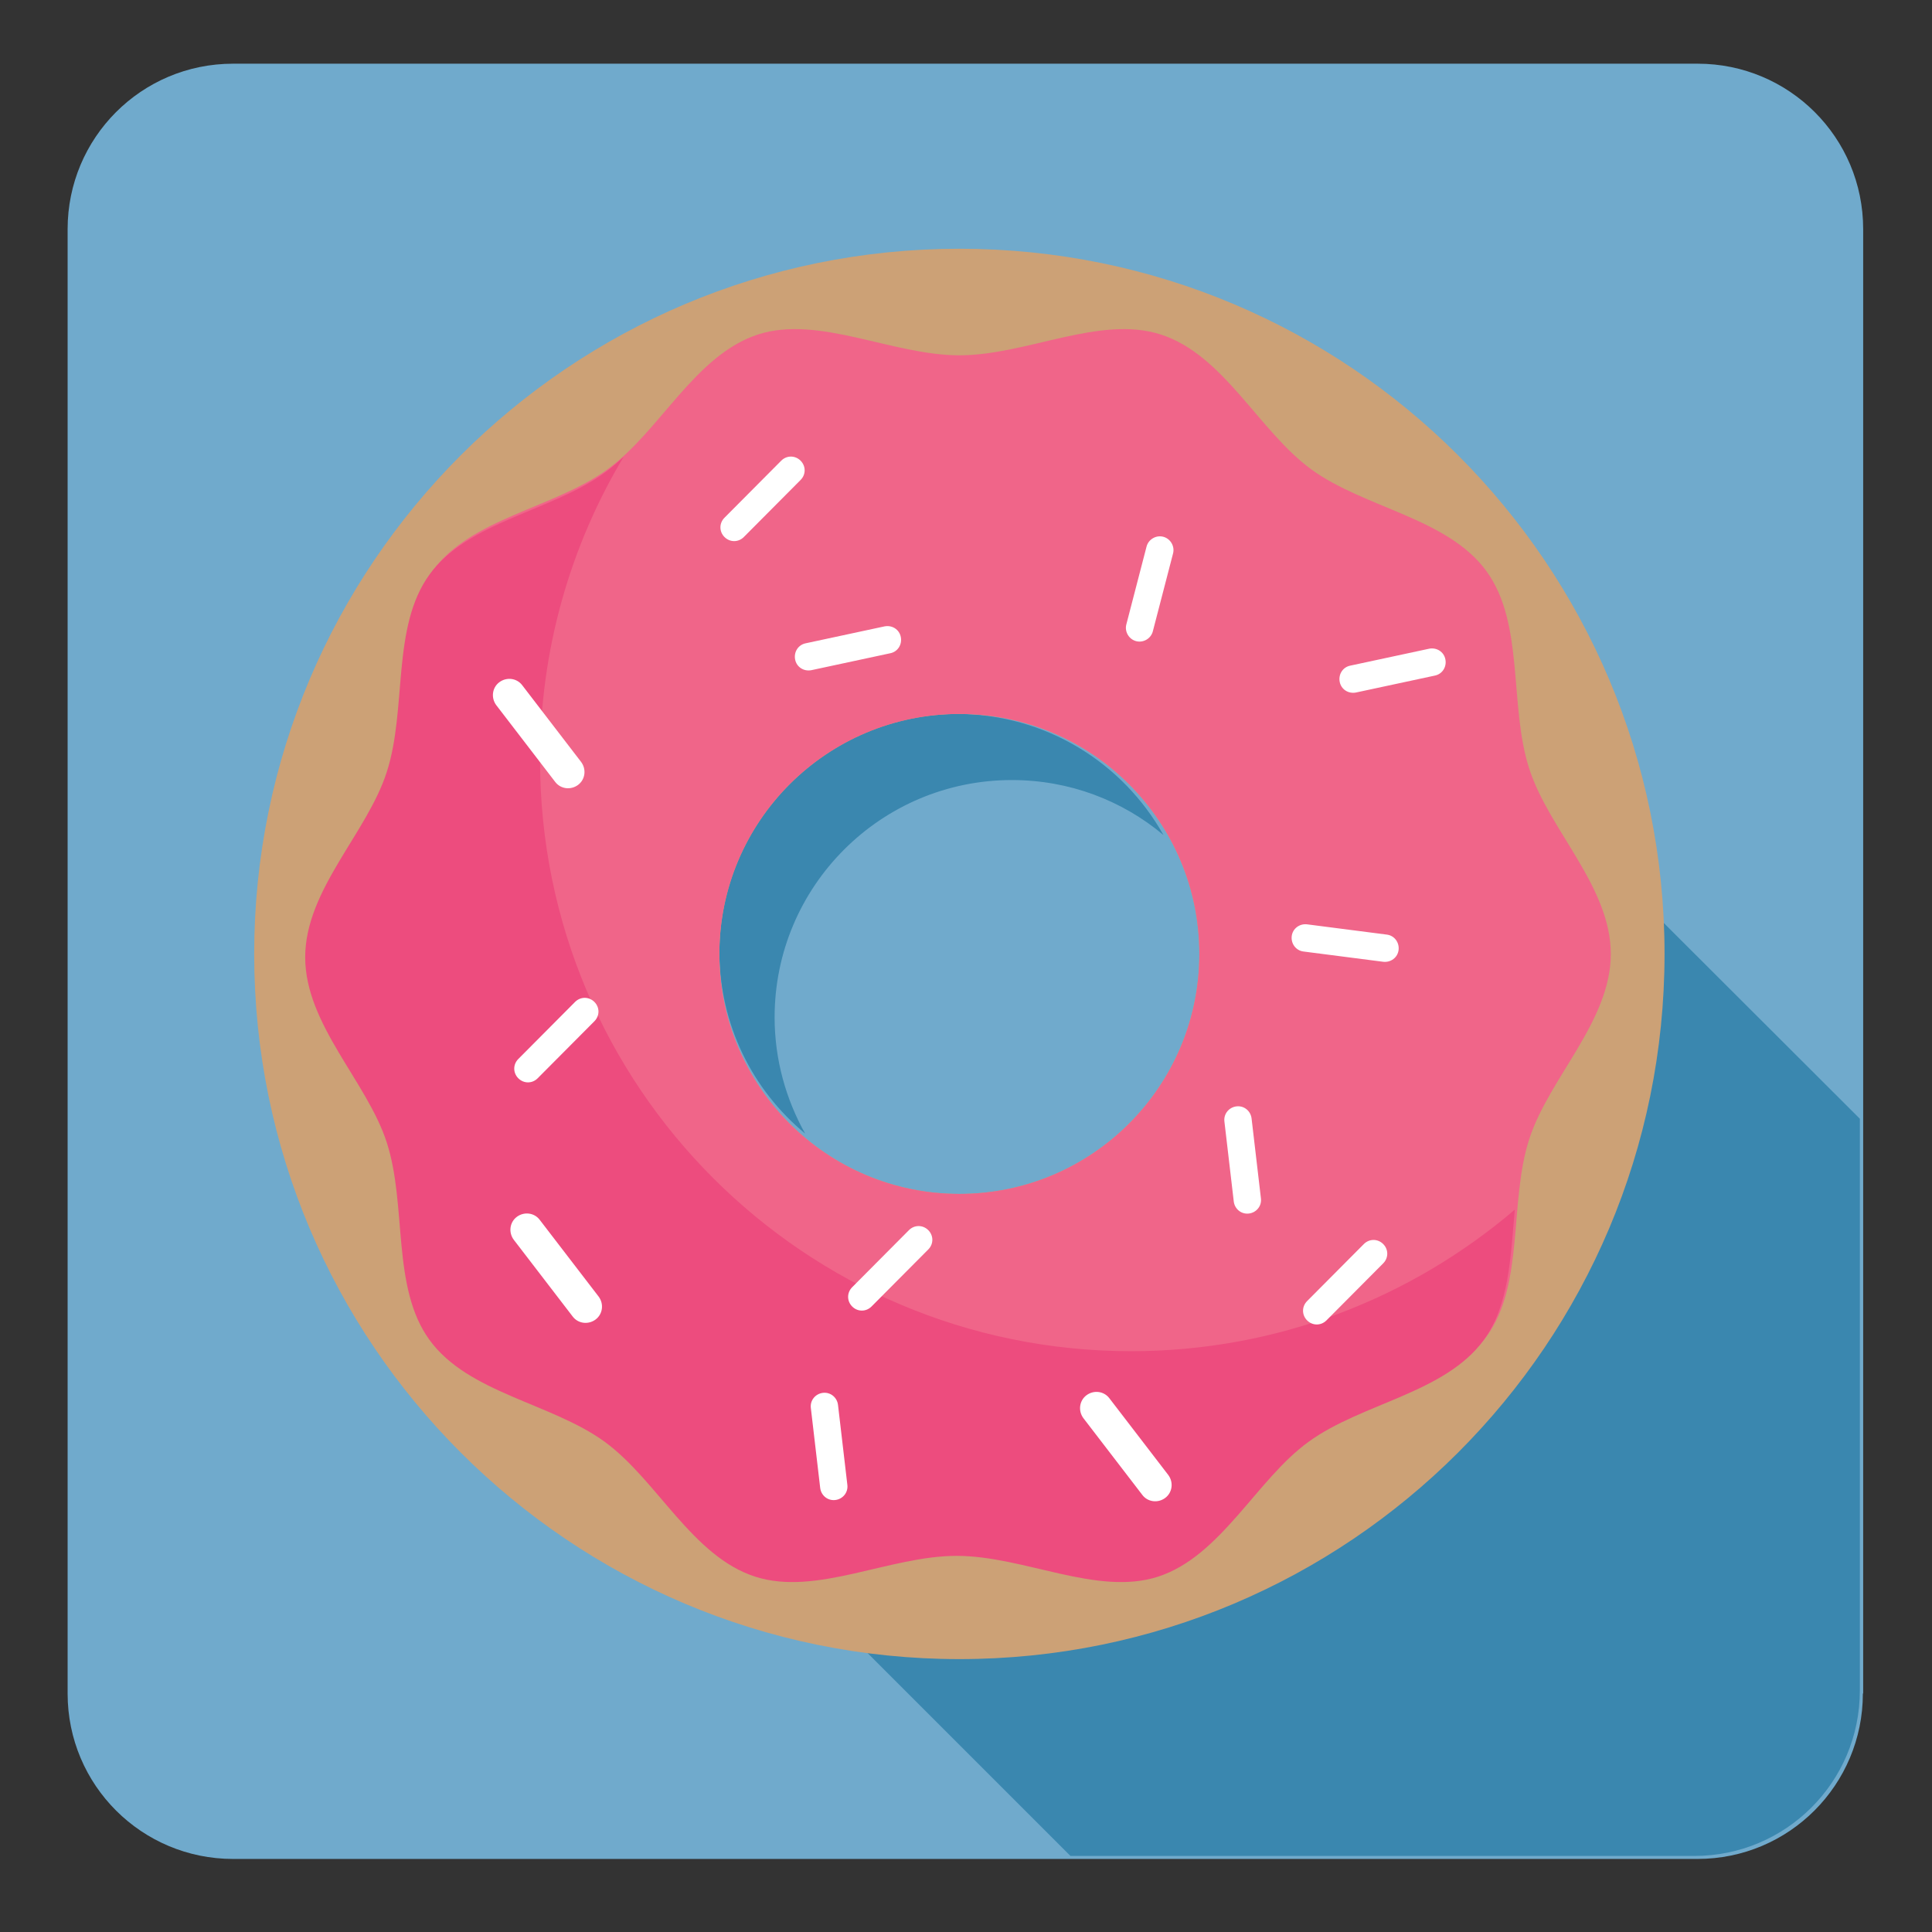 <?xml version="1.0" encoding="utf-8"?>
<!-- Generator: Adobe Illustrator 17.1.0, SVG Export Plug-In . SVG Version: 6.00 Build 0)  -->
<!DOCTYPE svg PUBLIC "-//W3C//DTD SVG 1.1//EN" "http://www.w3.org/Graphics/SVG/1.1/DTD/svg11.dtd">
<svg version="1.1" id="Layer_1" xmlns="http://www.w3.org/2000/svg" xmlns:xlink="http://www.w3.org/1999/xlink" x="0px" y="0px"
	 viewBox="0 0 640 640" style="enable-background:new 0 0 640 640;" xml:space="preserve">
<rect x="0" y="0" width="640" height="640" fill="#333333" stroke="none"/>
<style type="text/css">
	.st0{fill:#70AACC;}
	.st1{fill:#3A87AF;}
	.st2{fill:#FFFFFF;}
	.st3{fill:#CCA176;}
	.st4{fill:#F06589;}
	.st5{fill:#ED4C7E;}
	.st6{fill:#B48868;}
	.st7{fill:#745639;}
	.st8{fill:#A47D5F;}
	.st9{fill:#3F2C1E;}
	.st10{fill:#332317;}
	.st11{fill:#9E3B2E;}
</style>
<path class="st0" d="M617.1,561c0,30.2-24.4,54.8-54.8,54.8H77.2c-30.2,0-54.8-24.4-54.8-54.8V75.9c0-30.2,24.4-54.8,54.8-54.8
	h485.2c30.2,0,54.8,24.4,54.8,54.8V561H617.1z"/>
<path class="st1" d="M549.8,304.4c0,0,10,100-73.3,175.7s-194.9,61.7-194.9,61.7l73,73h206.7c30.2,0,54.8-24.4,54.8-54.8V370.6
	L549.8,304.4z"/>
<path class="st1" d="M256.6,337c0-43.4,35.2-78.6,78.6-78.6c19.1,0,36.6,6.8,50.2,18.2c-13.4-23.9-39-40.1-68.5-40.1
	c-43.4,0-78.6,35.2-78.6,78.6c0,24.3,11,46,28.4,60.4C260.4,364.2,256.6,351.1,256.6,337z"/>
<path class="st2" d="M-471.2,142.4c2.2-1.6,5.3-1,6.9,1.2l0,0c1.6,2.2,1,5.3-1.2,6.9l-23.8,16.6c-2.2,1.6-5.3,1-6.9-1.2l0,0
	c-1.6-2.2-1-5.3,1.2-6.9L-471.2,142.4z"/>
<path class="st3" d="M317.8,82.4C188.8,82.4,84.2,187,84.2,316s104.6,233.6,233.6,233.6S551.4,445.1,551.4,316
	S446.8,82.4,317.8,82.4z M317.8,395.5c-43.9,0-79.5-35.6-79.5-79.5s35.6-79.5,79.5-79.5s79.5,35.6,79.5,79.5
	S361.7,395.5,317.8,395.5z"/>
<path class="st4" d="M506.6,254.7c-6.8-20.9-1.5-48.1-14.2-65.5c-12.8-17.6-40.4-20.9-58-33.7c-17.4-12.7-29-38-49.9-44.7
	c-20.2-6.5-44.4,6.9-66.7,6.9c-22.3,0-46.5-13.4-66.7-6.9c-20.9,6.8-32.5,32.1-49.9,44.7c-17.6,12.8-45.2,16.1-58,33.7
	c-12.7,17.4-7.4,44.6-14.2,65.5c-6.5,20.2-27,39-27,61.3s20.5,41.2,27,61.3c6.8,20.9,1.5,48.1,14.2,65.5
	c12.8,17.6,40.4,20.9,58,33.7c17.4,12.7,29,38,49.9,44.7c20.2,6.5,44.4-6.9,66.7-6.9c22.3,0,46.5,13.4,66.7,6.9
	c20.9-6.8,32.5-32.1,49.9-44.7c17.6-12.8,45.2-16.1,58-33.7c12.7-17.4,7.4-44.6,14.2-65.5c6.5-20.2,27-39,27-61.3
	S513.1,274.9,506.6,254.7z M317.8,395.5c-43.9,0-79.5-35.6-79.5-79.5s35.6-79.5,79.5-79.5s79.5,35.6,79.5,79.5
	S361.7,395.5,317.8,395.5z"/>
<path class="st5" d="M374.7,447.6c-108.2,0-195.8-87.7-195.8-195.8c0-36.7,10.1-71.1,27.7-100.5c-2,1.9-4.1,3.7-6.3,5.3
	c-17.6,12.8-45.2,16.1-58,33.7c-12.7,17.4-7.4,44.6-14.2,65.5c-6.5,20.2-27,39-27,61.3c0,22.3,20.5,41.2,27,61.3
	c6.8,20.9,1.5,48.1,14.2,65.5c12.8,17.6,40.4,20.9,58,33.7c17.4,12.7,29,38,49.9,44.7c20.2,6.5,44.4-6.9,66.7-6.9
	c22.3,0,46.5,13.4,66.7,6.9c20.9-6.8,32.5-32.1,49.9-44.7c17.6-12.8,45.2-16.1,58-33.7c8.5-11.6,8.9-27.7,10.3-43.2
	C467.6,429.9,423.2,447.6,374.7,447.6z"/>
<g>
	<path class="st2" d="M192.5,252.4c1.8,2.4,1.4,5.8-1,7.6l0,0c-2.4,1.8-5.8,1.4-7.6-1l-19.5-25.4c-1.8-2.4-1.4-5.8,1-7.6l0,0
		c2.4-1.8,5.8-1.4,7.6,1L192.5,252.4z"/>
	<path class="st2" d="M198.3,429.5c1.8,2.4,1.4,5.8-1,7.6l0,0c-2.4,1.8-5.8,1.4-7.6-1l-19.5-25.4c-1.8-2.4-1.4-5.8,1-7.6l0,0
		c2.4-1.8,5.8-1.4,7.6,1L198.3,429.5z"/>
	<path class="st2" d="M387,488.6c1.8,2.4,1.4,5.8-1,7.6l0,0c-2.4,1.8-5.8,1.4-7.6-1l-19.5-25.4c-1.8-2.4-1.4-5.8,1-7.6l0,0
		c2.4-1.8,5.8-1.4,7.6,1L387,488.6z"/>
	<path class="st2" d="M473.4,214.9c2.5-0.5,4.9,1,5.4,3.5l0,0c0.5,2.5-1,4.9-3.5,5.4l-26.1,5.6c-2.5,0.5-4.9-1-5.4-3.5l0,0
		c-0.5-2.5,1-4.9,3.5-5.4L473.4,214.9z"/>
	<path class="st2" d="M293,207.5c2.5-0.5,4.9,1,5.4,3.5l0,0c0.5,2.5-1,4.9-3.5,5.4l-26.1,5.6c-2.5,0.5-4.9-1-5.4-3.5l0,0
		c-0.5-2.5,1-4.9,3.5-5.4L293,207.5z"/>
	<path class="st2" d="M381.9,209.1c-0.6,2.4-3.1,3.9-5.5,3.3l0,0c-2.4-0.6-3.9-3.1-3.3-5.5l6.7-25.8c0.6-2.4,3.1-3.9,5.5-3.3l0,0
		c2.4,0.6,3.9,3.1,3.3,5.5L381.9,209.1z"/>
	<path class="st2" d="M439.4,437.4c-1.8,1.8-4.6,1.8-6.4,0l0,0c-1.8-1.8-1.8-4.6,0-6.4l18.8-18.9c1.8-1.8,4.6-1.8,6.4,0l0,0
		c1.8,1.8,1.8,4.6,0,6.4L439.4,437.4z"/>
	<path class="st2" d="M288.7,432.8c-1.8,1.8-4.6,1.8-6.4,0l0,0c-1.8-1.8-1.8-4.6,0-6.4l18.8-18.9c1.8-1.8,4.6-1.8,6.4,0l0,0
		c1.8,1.8,1.8,4.6,0,6.4L288.7,432.8z"/>
	<path class="st2" d="M280.7,491.9c0.3,2.5-1.5,4.7-4,5l0,0c-2.5,0.3-4.7-1.5-5-4l-3.1-26.5c-0.3-2.5,1.5-4.7,4-5l0,0
		c2.5-0.3,4.7,1.5,5,4L280.7,491.9z"/>
	<path class="st2" d="M417.7,397c0.3,2.5-1.5,4.7-4,5l0,0c-2.5,0.3-4.7-1.5-5-4l-3.1-26.5c-0.3-2.5,1.5-4.7,4-5l0,0
		c2.5-0.3,4.7,1.5,5,4L417.7,397z"/>
	<path class="st2" d="M178.1,357.2c-1.8,1.8-4.6,1.8-6.4,0l0,0c-1.8-1.8-1.8-4.6,0-6.4l18.8-18.9c1.8-1.8,4.6-1.8,6.4,0l0,0
		c1.8,1.8,1.8,4.6,0,6.4L178.1,357.2z"/>
	<path class="st2" d="M246.4,177.9c-1.8,1.8-4.6,1.8-6.4,0l0,0c-1.8-1.8-1.8-4.6,0-6.4l18.8-18.9c1.8-1.8,4.6-1.8,6.4,0l0,0
		c1.8,1.8,1.8,4.6,0,6.4L246.4,177.9z"/>
	<path class="st2" d="M431.8,315.2c-2.5-0.3-4.2-2.6-3.9-5.1l0,0c0.3-2.5,2.6-4.2,5.1-3.9l26.4,3.4c2.5,0.3,4.2,2.6,3.9,5.1l0,0
		c-0.3,2.5-2.6,4.2-5.1,3.9L431.8,315.2z"/>
</g>
<path class="st3" d="M-148.1-485.9c-140,0-253.5,113.5-253.5,253.5S-288.1,21.1-148.1,21.1S105.4-92.4,105.4-232.4
	S-8.1-485.9-148.1-485.9z M-148.1-146.1c-47.6,0-86.2-38.6-86.2-86.2c0-47.6,38.6-86.2,86.2-86.2c47.6,0,86.2,38.6,86.2,86.2
	C-61.8-184.8-100.4-146.1-148.1-146.1z"/>
<path class="st6" d="M56.7-298.9c-7.4-22.7-1.6-52.2-15.4-71.1c-13.9-19.1-43.8-22.7-62.9-36.6c-18.9-13.7-31.5-41.2-54.2-48.5
	c-21.9-7.1-48.1,7.4-72.4,7.4c-24.2,0-50.5-14.5-72.4-7.4c-22.7,7.4-35.3,34.8-54.2,48.5c-19.1,13.9-49,17.5-62.9,36.6
	c-13.7,18.9-8,48.4-15.4,71.1c-7.1,21.9-29.3,42.3-29.3,66.5c0,24.2,22.2,44.7,29.3,66.5c7.4,22.7,1.6,52.2,15.4,71.1
	c13.9,19.1,43.8,22.7,62.9,36.6c18.9,13.7,31.5,41.2,54.2,48.5c21.9,7.1,48.1-7.4,72.4-7.4c24.2,0,50.5,14.5,72.4,7.4
	C-53-17-40.4-44.5-21.5-58.2c19.1-13.9,49-17.5,62.9-36.6c13.7-18.9,8-48.4,15.4-71.1c7.1-21.9,29.3-42.3,29.3-66.5
	C86-256.6,63.8-277.1,56.7-298.9z M-148.1-146.1c-47.6,0-86.2-38.6-86.2-86.2s38.6-86.2,86.2-86.2c47.6,0,86.2,38.6,86.2,86.2
	S-100.4-146.1-148.1-146.1z"/>
<path class="st7" d="M-778.7-485.9c-140,0-253.5,113.5-253.5,253.5S-918.7,21.1-778.7,21.1s253.5-113.5,253.5-253.5
	S-638.7-485.9-778.7-485.9z M-778.7-146.1c-47.6,0-86.2-38.6-86.2-86.2c0-47.6,38.6-86.2,86.2-86.2c47.6,0,86.2,38.6,86.2,86.2
	C-692.5-184.8-731.1-146.1-778.7-146.1z"/>
<path class="st8" d="M-85.2-91.4c-117.3,0-212.5-95.1-212.5-212.5c0-39.9,11-77.1,30.1-109c-2.2,2.1-4.5,4-6.8,5.8
	c-19.1,13.9-49,17.5-62.9,36.6c-13.7,18.9-8,48.4-15.4,71.1c-7.1,21.9-29.3,42.3-29.3,66.5c0,24.2,22.2,44.7,29.3,66.5
	c7.4,22.7,1.6,52.2,15.4,71.1c13.9,19.1,43.8,22.7,62.9,36.6c18.9,13.7,31.5,41.2,54.2,48.5c21.9,7.1,48.1-7.4,72.4-7.4
	c24.2,0,50.5,14.5,72.4,7.4c22.7-7.4,35.3-34.8,54.2-48.5c19.1-13.9,49-17.5,62.9-36.6c9.2-12.6,9.7-30,11.2-46.9
	C15.6-110.6-32.6-91.4-85.2-91.4z"/>
<path class="st9" d="M-573.9-298.9c-7.4-22.7-1.6-52.2-15.4-71.1c-13.9-19.1-43.8-22.7-62.9-36.6c-18.9-13.7-31.5-41.2-54.2-48.5
	c-21.9-7.1-48.1,7.4-72.4,7.4c-24.2,0-50.5-14.5-72.4-7.4c-22.7,7.4-35.3,34.8-54.2,48.5c-19.1,13.9-49,17.5-62.9,36.6
	c-13.7,18.9-8,48.4-15.4,71.1c-7.1,21.9-29.3,42.3-29.3,66.5c0,24.2,22.2,44.7,29.3,66.5c7.4,22.7,1.6,52.2,15.4,71.1
	c13.9,19.1,43.8,22.7,62.9,36.6c18.9,13.7,31.5,41.2,54.2,48.5c21.9,7.1,48.1-7.4,72.4-7.4c24.2,0,50.5,14.5,72.4,7.4
	c22.7-7.4,35.3-34.8,54.2-48.5c19.1-13.9,49-17.5,62.9-36.6c13.7-18.9,8-48.4,15.4-71.1c7.1-21.9,29.3-42.3,29.3-66.5
	C-544.6-256.6-566.8-277.1-573.9-298.9z M-778.7-146.1c-47.6,0-86.2-38.6-86.2-86.2s38.6-86.2,86.2-86.2c47.6,0,86.2,38.6,86.2,86.2
	S-731.1-146.1-778.7-146.1z"/>
<path class="st10" d="M-715.9-91.4c-117.3,0-212.5-95.1-212.5-212.5c0-39.9,11-77.1,30.1-109c-2.2,2.1-4.5,4-6.8,5.8
	c-19.1,13.9-49,17.5-62.9,36.6c-13.7,18.9-8,48.4-15.4,71.1c-7.1,21.9-29.3,42.3-29.3,66.5c0,24.2,22.2,44.7,29.3,66.5
	c7.4,22.7,1.6,52.2,15.4,71.1c13.9,19.1,43.8,22.7,62.9,36.6c18.9,13.7,31.5,41.2,54.2,48.5c21.9,7.1,48.1-7.4,72.4-7.4
	c24.2,0,50.5,14.5,72.4,7.4c22.7-7.4,35.3-34.8,54.2-48.5c19.1-13.9,49-17.5,62.9-36.6c9.2-12.6,9.7-30,11.2-46.9
	C-615.1-110.6-663.2-91.4-715.9-91.4z"/>
<g>
	<path class="st11" d="M-61.7-312.6l-31.1,6.8l2.1,14c0,0,10.6-10.7,14.9-7.5s9,18.9,9,18.9l26-9.3L-61.7-312.6z"/>
	<polygon class="st11" points="-89.4,-267.2 -63.9,-258.7 -44.4,-258.7 -44.4,-275.7 -75.4,-275.7 	"/>
	<polygon class="st11" points="-18.4,-252.7 -28.4,-258.7 -38.4,-240.2 -18.4,-227.7 	"/>
	<polygon class="st11" points="11.6,-246.3 1.6,-252.3 -8.4,-233.8 11.6,-221.3 	"/>
	<path class="st11" d="M-219.7-205.6l-31.1,6.8l6.8,9.3c0,0,8.2,7.3,11.1,7.3c0.7,0,1.4-0.1,2.1-0.2l-0.4,9l32.4-9.3L-219.7-205.6z"
		/>
	<polygon class="st11" points="-247.4,-160.2 -221.9,-151.7 -202.4,-151.7 -202.4,-168.7 -233.4,-168.7 	"/>
	<polygon class="st11" points="-243.6,-138.2 -251.4,-129.9 -236.4,-115.8 -225.8,-113.5 -234.2,-129.3 	"/>
	<polygon class="st11" points="-101.2,-101 -113.4,-91.8 -93.9,-78.6 -83.3,-76.3 -91.7,-92.1 	"/>
	<polygon class="st11" points="-196.4,-133.2 -176.4,-120.7 -176.4,-145.7 -186.4,-151.7 	"/>
	<polygon class="st11" points="-117.7,-310.1 -117.7,-335.1 -127.7,-341.1 -137.7,-322.6 	"/>
	<path class="st11" d="M-104.4-370.6c0,0-0.4-10-10-6c-9.6,4-10,18.5-10,18.5l20,12.5V-370.6z"/>
	<polygon class="st11" points="-25,-155.8 -5,-143.3 -5,-168.3 -15,-174.3 	"/>
	<path class="st11" d="M-8.4-330.1c8.4-5.4,0-25,0-25l-10-6l-10,18.5C-28.4-342.6-16.7-324.7-8.4-330.1z"/>
	<polygon class="st11" points="-211.4,-113.9 -182.4,-82.5 -182.4,-107.5 -192.4,-113.5 	"/>
	<polygon class="st11" points="-281,-165.7 -261,-153.2 -261,-178.2 -271,-184.2 	"/>
	<path class="st11" d="M18.2-275.9c-4-5.8-21.8-3-21.8-3l-18.3-20.5L-38.4-278l28.3,17.2C-10.1-260.8,22.2-270.1,18.2-275.9z"/>
	<path class="st11" d="M-74.1-191.3l5,22l-14.2-0.4c0,0,10.1,24.9,17.8,28.6c7.7,3.8,16.3-26.3,16.3-26.3l-15-28.1L-74.1-191.3z"/>
	<polygon class="st11" points="-100.4,-181.6 -101.6,-154.8 -96.3,-136 -79.9,-140.6 -88.4,-170.5 	"/>
	<polygon class="st11" points="-91.9,-120.6 -111.1,-133.6 -119.1,-102.5 -95,-109.3 	"/>
	<polygon class="st11" points="-200.3,-323.7 -207.4,-314.6 -204,-312 -219.4,-297.9 -201.6,-269.3 -185.3,-295.6 	"/>
	<polygon class="st11" points="-246.4,-304.5 -247.6,-277.7 -242.3,-258.9 -225.9,-263.5 -234.4,-293.4 	"/>
	<polygon class="st11" points="-259.5,-263.7 -265.5,-289.9 -274.8,-299.3 -286.4,-280.1 -274.8,-263.7 	"/>
	<polygon class="st11" points="-241,-232.2 -237.9,-243.5 -258.4,-248.1 -265,-225.4 	"/>
	<path class="st11" d="M-268.1-204.6l3.1-11.3l-20.5-4.6l-16,21.9c0,0,16.5,8.2,24.2,5.5C-269.7-195.9-268.1-204.6-268.1-204.6z"/>
	<polygon class="st11" points="-224.4,-346.7 -244.9,-351.3 -251.5,-328.7 -227.4,-335.5 	"/>
	<path class="st11" d="M-162.7-78.9c6,9.5,24.1-6.8,24.1-6.8l3.1-11.3l-19.9-7.6C-155.5-104.6-168.7-88.4-162.7-78.9z"/>
	<path class="st11" d="M-17-312.8l3.1-11.3l-20.5-4.6c0,0-12.6,13.1-6.6,22.6C-35.1-296.5-17-312.8-17-312.8z"/>
	<polygon class="st11" points="-47.4,-336.6 -44.4,-347.8 -64.9,-352.4 -71.5,-329.7 	"/>
	<path class="st11" d="M-76.1-135.5l3.2,50.9c0,0,9.1,6,10.2,4.1c1.1-1.9-3.1-21.7-3.1-21.7l14.8-23.2L-76.1-135.5z"/>
	<path class="st11" d="M-202.4-131.7c0-3.6-3.8-6.5-8.5-6.5s-13.5-3.6-13.5,0c0,3.6,8.8,13,13.5,13S-202.4-128.1-202.4-131.7z"/>
	<path class="st11" d="M-278.5-240.8c4.7,0,8.5-2.9,8.5-6.5c0-3.6-3.8-6.5-8.5-6.5c-4.7,0-13.5-3.6-13.5,0
		C-292-250.2-283.3-240.8-278.5-240.8z"/>
	<path class="st11" d="M-79.2-346.3c3.5,0.7,7.1-2.4,8.1-7c1-4.6,6.3-12.5,2.8-13.2s-14.5,5.9-15.5,10.5
		C-84.8-351.4-82.8-347.1-79.2-346.3z"/>
	<path class="st11" d="M-215.1-345.7c3.5,0.7,7.1-2.4,8.1-7c1-4.6,6.3-12.5,2.8-13.2s-14.5,5.9-15.5,10.5
		C-220.6-350.8-218.6-346.5-215.1-345.7z"/>
	<path class="st11" d="M3.4-218.6c-4.7,0-13.5-3.6-13.5,0s8.8,13,13.5,13c4.7,0,8.5-2.9,8.5-6.5S8.1-218.6,3.4-218.6z"/>
	<path class="st11" d="M-154.7-341.1l17-15.3v-15.3l-34,15.3c3.3,5.3,17,5.3,17,5.3V-341.1z"/>
	<path class="st11" d="M-186.4-351.1l-16,10c0,0,32.7,30,30.7,18S-186.4-351.1-186.4-351.1z"/>
	<path class="st11" d="M-92.9-320.2c0,0,11.7-4,2.1-15.4c-9.6-11.4-14.7,3.2-14.7,3.2L-92.9-320.2z"/>
	<path class="st11" d="M-176.9-376.5c-9.6-11.4-14.7,3.2-14.7,3.2l12.6,12.2C-179-361.1-167.3-365.1-176.9-376.5z"/>
	<path class="st11" d="M-230.9-312.6c14.3,4.2,10.5-10.8,10.5-10.8l-17.3-3.2C-237.6-326.6-245.1-316.8-230.9-312.6z"/>
	<path class="st11" d="M-67.2-222.8l12.6,12.2c0,0,15.4-10.4,5.9-21.8C-58.2-243.8-67.2-222.8-67.2-222.8z"/>
	<path class="st11" d="M-154.7-136.2c-18,10.3,0,25.8,0,25.8l30.3-20.7l-23.3-29.1L-154.7-136.2z"/>
	<path class="st11" d="M-28.4-209.1c-16.7-1.3-16,13.6-16,13.6l6,18.4l17.3-12.4C-21-189.5-11.7-207.7-28.4-209.1z"/>
	<path class="st11" d="M-295.7-285.7v-5.5h-18.7c0,0,0,24.1,9.3,27.2C-295.7-260.9-295.7-285.7-295.7-285.7z"/>
</g>
<path class="st4" d="M1539.6-385.8c-7.4-22.7-1.6-52.2-15.4-71.1c-13.9-19.1-43.8-22.7-62.9-36.6c-18.9-13.7-31.5-41.2-54.2-48.5
	c-21.9-7.1-48.1,7.4-72.4,7.4c-24.2,0-50.5-14.5-72.4-7.4c-22.7,7.4-35.3,34.8-54.2,48.5c-19.1,13.9-49,17.5-62.9,36.6
	c-13.7,18.9-8,48.4-15.4,71.1c-7.1,21.9-29.3,42.3-29.3,66.5c0,24.2,22.2,44.7,29.3,66.5c7.4,22.7,1.6,52.2,15.4,71.1
	c13.9,19.1,43.8,22.7,62.9,36.6c18.9,13.7,31.5,41.2,54.2,48.5c21.9,7.1,48.1-7.4,72.4-7.4c24.2,0,50.5,14.5,72.4,7.4
	c22.7-7.4,35.3-34.8,54.2-48.5c19.1-13.9,49-17.5,62.9-36.6c13.7-18.9,8-48.4,15.4-71.1c7.1-21.9,29.3-42.3,29.3-66.5
	C1568.9-343.5,1546.7-363.9,1539.6-385.8z M1334.8-233c-47.6,0-86.2-38.6-86.2-86.2c0-47.6,38.6-86.2,86.2-86.2s86.2,38.6,86.2,86.2
	C1421-271.6,1382.4-233,1334.8-233z"/>
<path class="st5" d="M1337.6,344.1c-117.3,0-212.5-95.1-212.5-212.5c0-39.9,11-77.1,30.1-109c-2.2,2.1-4.5,4-6.8,5.8
	c-19.1,13.9-49,17.5-62.9,36.6c-13.7,18.9-8,48.4-15.4,71.1c-7.1,21.9-29.3,42.3-29.3,66.5c0,24.2,22.2,44.7,29.3,66.5
	c7.4,22.7,1.6,52.2,15.4,71.1c13.9,19.1,43.8,22.7,62.9,36.6c18.9,13.7,31.5,41.2,54.2,48.5c21.9,7.1,48.1-7.4,72.4-7.4
	c24.2,0,50.5,14.5,72.4,7.4c22.7-7.4,35.3-34.8,54.2-48.5c19.1-13.9,49-17.5,62.9-36.6c9.2-12.6,9.7-30,11.2-46.9
	C1438.4,324.9,1390.2,344.1,1337.6,344.1z"/>
<path class="st3" d="M317.5-118.8c-42.4,0-76.7-34.3-76.7-76.7s34.3-76.7,76.7-76.7s76.7,34.3,76.7,76.7
	C394.1-153.2,359.8-118.8,317.5-118.8z"/>
</svg>
